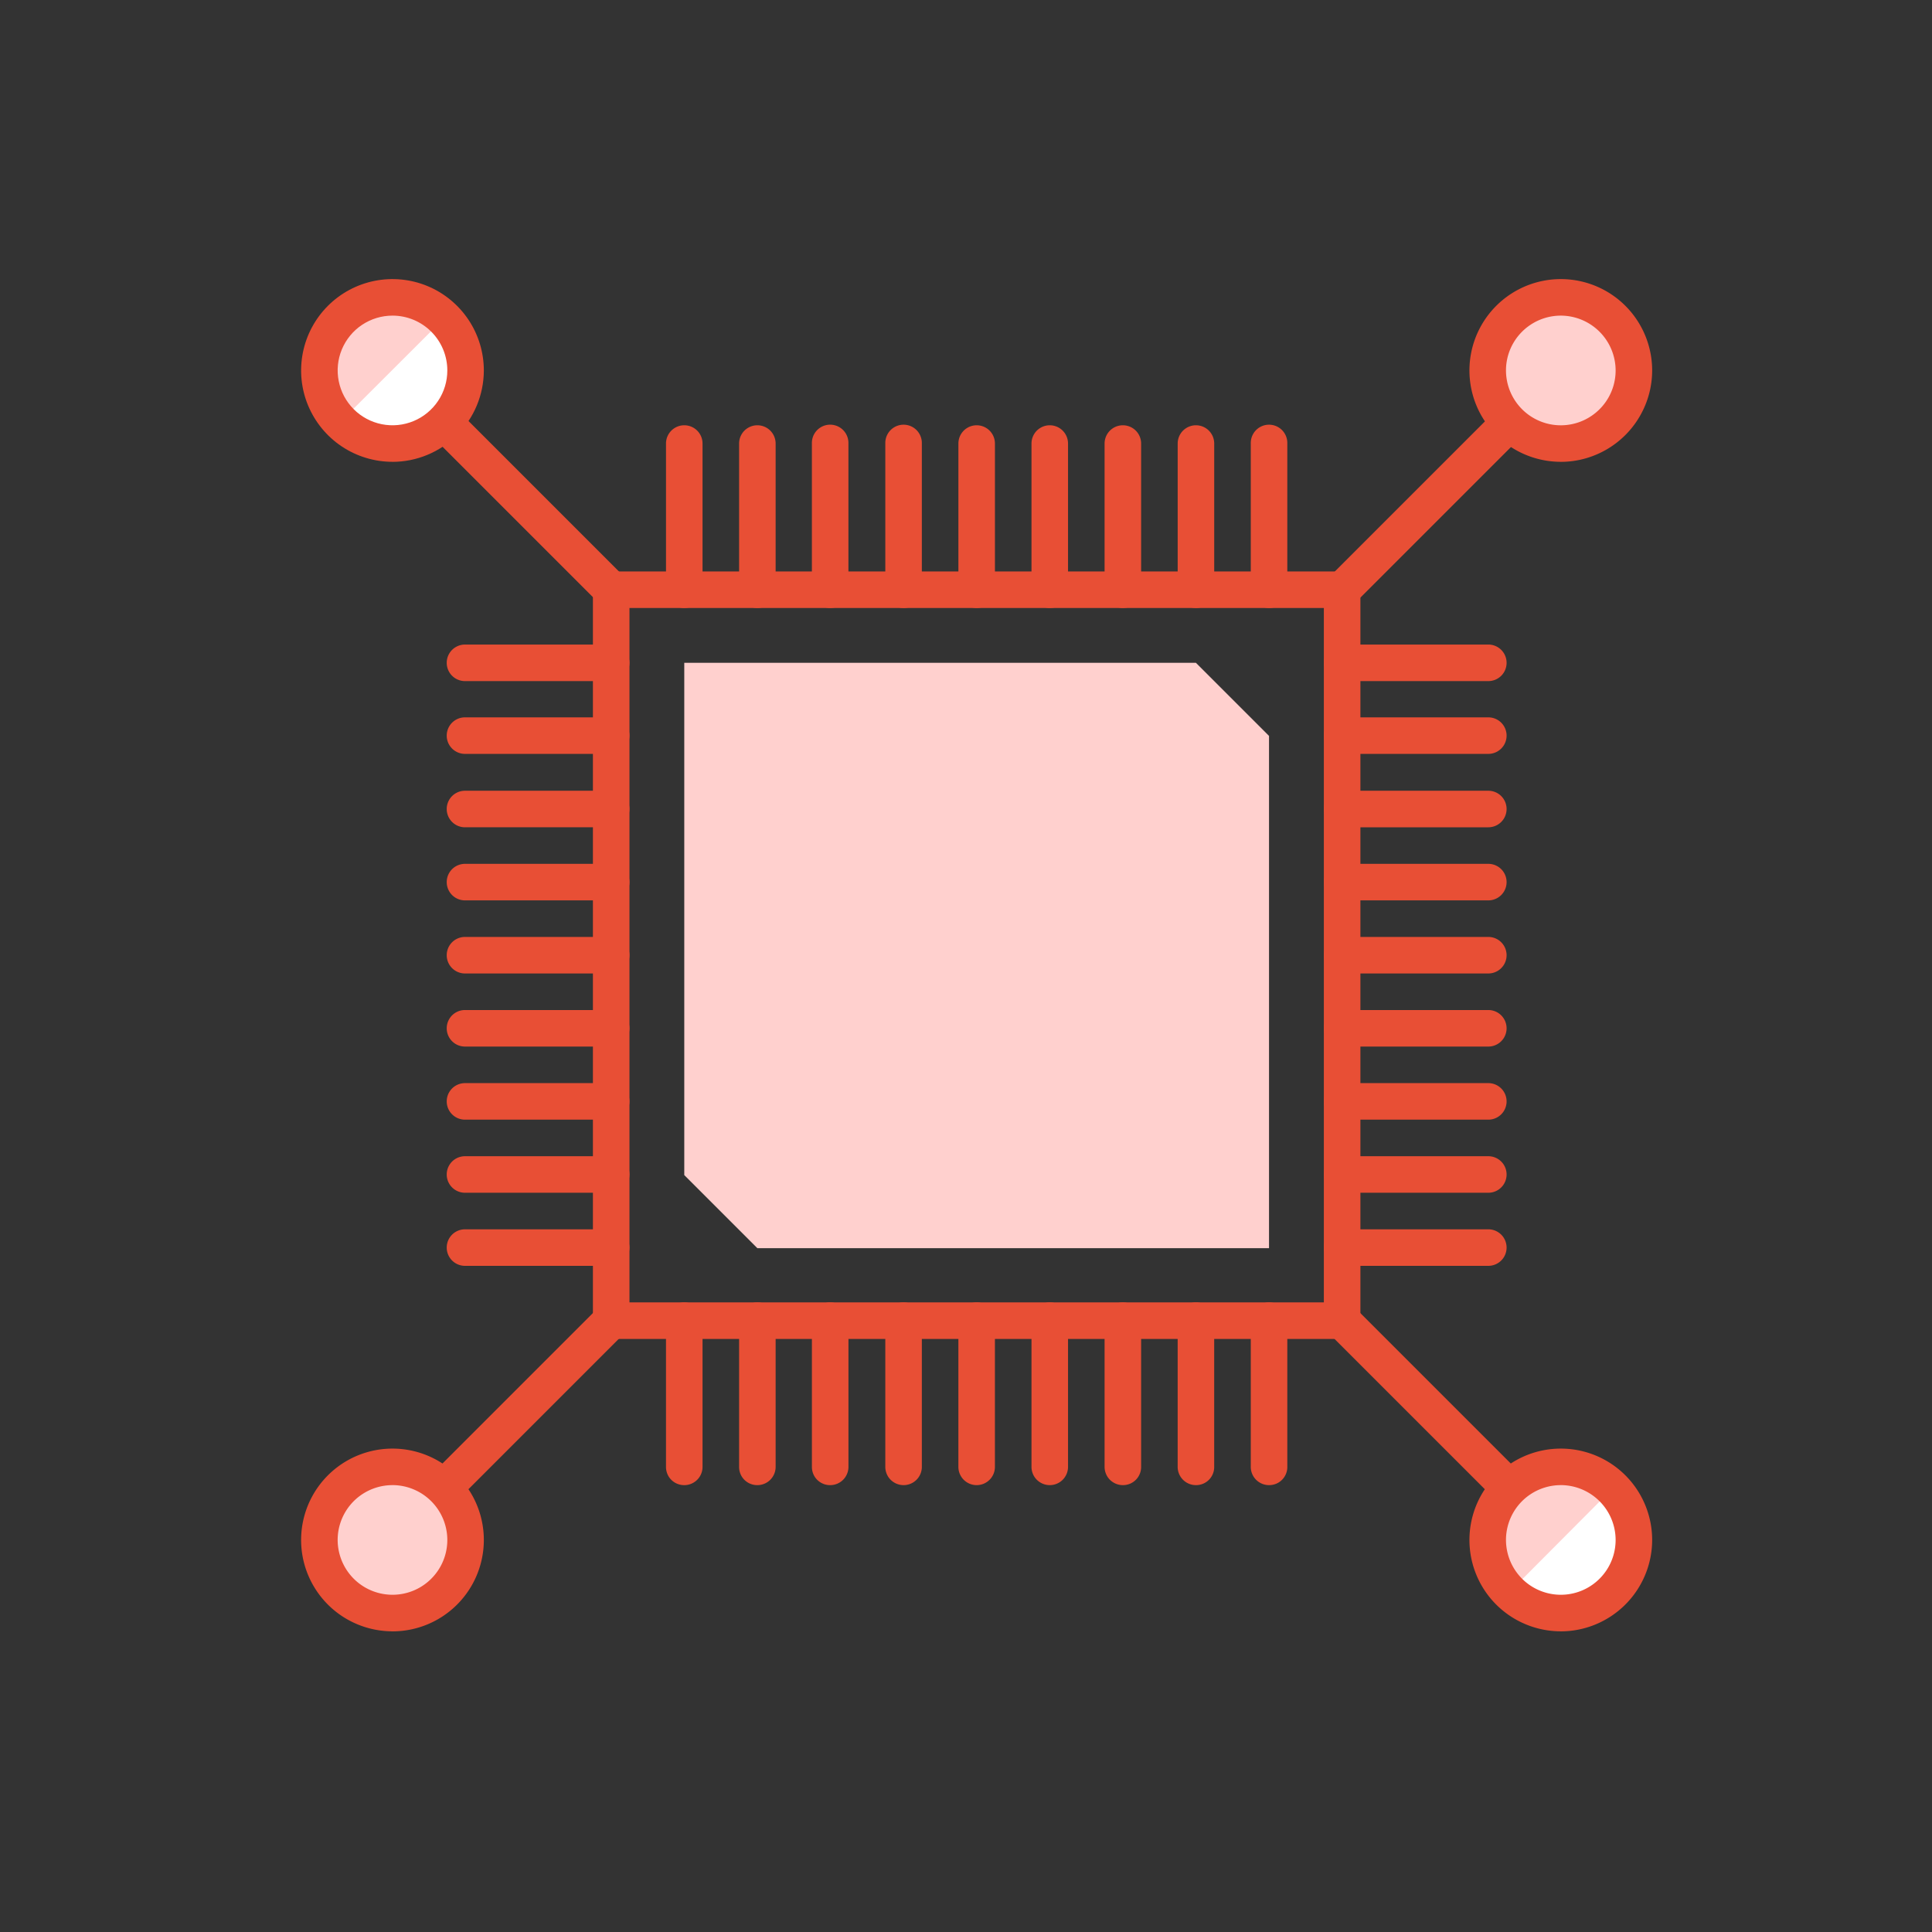 <svg xmlns="http://www.w3.org/2000/svg" xmlns:xlink="http://www.w3.org/1999/xlink" width="90" height="90" fill="none" xmlns:v="https://vecta.io/nano"><rect width="100%" height="100%" fill="#333333" stroke="none"/><g clip-path="url(#A)"><g fill="#e84f35"><path d="M63.373 62.373H27.62V26.62h35.753v35.753zm-34.05-1.703H61.67V28.323H29.323V60.67z"/><path d="M20.563 18.352l-1.204 1.204 8.516 8.516 1.204-1.204-8.516-8.516zm49.882.007l-8.516 8.516 1.204 1.204 8.516-8.516-1.204-1.204z"/></g><path d="M18.256 20.661c1.881 0 3.405-1.524 3.405-3.405s-1.524-3.405-3.405-3.405-3.405 1.524-3.405 3.405 1.524 3.405 3.405 3.405z" fill="#ffd0ce"/><path d="M20.664 19.664a3.42 3.42 0 0 1-4.821 0l4.821-4.814a3.41 3.41 0 0 1 0 4.814z" fill="#fff"/><path d="M18.284 21.513c-.842 0-1.665-.25-2.365-.717s-1.245-1.133-1.568-1.91-.406-1.634-.242-2.459.57-1.584 1.165-2.179 1.354-1.001 2.179-1.165 1.681-.08 2.459.242 1.442.868 1.91 1.568.717 1.523.717 2.365c-.002 1.128-.451 2.21-1.249 3.008s-1.879 1.247-3.008 1.249zm0-6.81c-.505 0-.999.15-1.419.43s-.747.68-.941 1.146-.244.98-.145 1.476.342.95.699 1.308.812.6 1.308.699 1.009.048 1.476-.145.865-.521 1.146-.941.43-.914.43-1.419c0-.677-.269-1.327-.748-1.806s-1.128-.748-1.806-.748z" fill="#e84f35"/><g fill="#ffd0ce"><path d="M72.744 20.661c1.881 0 3.405-1.524 3.405-3.405s-1.524-3.405-3.405-3.405-3.405 1.524-3.405 3.405 1.525 3.405 3.405 3.405z"/><path d="M75.151 19.664a3.42 3.42 0 0 1-4.821 0l4.822-4.814a3.41 3.41 0 0 1 0 4.814z"/></g><g fill="#e84f35"><path d="M72.709 21.513a4.26 4.26 0 0 1-2.365-.717c-.7-.467-1.246-1.133-1.568-1.91a4.26 4.26 0 0 1-.242-2.459c.164-.825.57-1.584 1.165-2.179s1.354-1.001 2.179-1.165a4.26 4.26 0 0 1 2.459.242 4.25 4.25 0 0 1 1.91 1.568 4.26 4.26 0 0 1 .717 2.365c-.002 1.128-.451 2.21-1.249 3.008s-1.879 1.247-3.008 1.249zm0-6.81a2.56 2.56 0 0 0-2.36 1.576c-.194.466-.244.98-.145 1.476a2.56 2.56 0 0 0 .699 1.308 2.55 2.55 0 0 0 2.783.554 2.56 2.56 0 0 0 1.146-.941 2.55 2.55 0 0 0 .43-1.419 2.56 2.56 0 0 0-2.554-2.554zM27.87 60.917l-8.516 8.516 1.204 1.204 8.516-8.516-1.204-1.204zm35.259.01l-1.204 1.204 8.516 8.516 1.204-1.204-8.516-8.516z"/><use xlink:href="#B"/><path d="M35.281 28.323a.85.85 0 0 1-.851-.851v-6.81a.85.85 0 1 1 1.702 0v6.782a.85.85 0 0 1-.851.879zm3.406 0c-.115.002-.23-.02-.337-.063a.85.85 0 0 1-.529-.816v-6.81a.85.85 0 1 1 1.702 0v6.81a.85.85 0 0 1-.234.615c-.078.082-.171.147-.275.193a.85.85 0 0 1-.328.071zm3.405 0a.86.86 0 0 1-.332-.067.85.85 0 0 1-.462-.477c-.041-.107-.06-.22-.057-.334v-6.81a.85.85 0 1 1 1.702 0v6.81a.85.85 0 0 1-.851.879zm3.405 0a.85.85 0 0 1-.851-.851v-6.81a.85.85 0 1 1 1.702 0v6.782a.85.85 0 0 1-.851.879zm3.405 0a.85.85 0 0 1-.851-.851v-6.81a.85.85 0 1 1 1.702 0v6.782a.85.85 0 0 1-.239.62.86.86 0 0 1-.28.192.85.85 0 0 1-.332.067zm3.405 0a.85.85 0 0 1-.851-.851v-6.81a.85.85 0 1 1 1.702 0v6.782a.85.85 0 0 1-.851.879zm3.405 0a.85.85 0 0 1-.851-.851v-6.81a.85.85 0 1 1 1.702 0v6.782a.85.85 0 0 1-.851.879zm3.405 0a.86.86 0 0 1-.332-.067.85.85 0 0 1-.519-.811v-6.81a.85.85 0 1 1 1.702 0v6.81c.004.114-.016.228-.057.334a.85.85 0 0 1-.183.286.87.87 0 0 1-.28.192.84.84 0 0 1-.332.067zm-27.241 40.86c-.112.001-.223-.021-.327-.063s-.198-.105-.277-.184-.142-.173-.184-.277-.064-.215-.063-.327v-6.81a.85.85 0 1 1 1.702 0v6.81a.85.85 0 0 1-.526.787.85.85 0 0 1-.326.065zm3.405 0c-.112.001-.223-.021-.327-.063s-.198-.105-.277-.184-.142-.173-.184-.277a.84.84 0 0 1-.063-.327v-6.81a.85.85 0 1 1 1.702 0v6.81a.85.85 0 0 1-.065.326c-.043.103-.105.197-.184.276a.84.84 0 0 1-.276.184.85.85 0 0 1-.326.065zm3.406 0c-.113.003-.226-.017-.331-.059a.86.86 0 0 1-.282-.183.83.83 0 0 1-.188-.279.85.85 0 0 1-.064-.33v-6.81a.85.85 0 1 1 1.702 0v6.81a.85.85 0 0 1-.837.851zm3.405 0a.85.85 0 0 1-.326-.065.87.87 0 0 1-.276-.184.83.83 0 0 1-.184-.276.85.85 0 0 1-.065-.326v-6.81a.85.85 0 1 1 1.702 0v6.81a.85.85 0 0 1-.851.851zm3.405 0a.85.85 0 0 1-.787-.525c-.043-.103-.065-.214-.065-.326v-6.81a.85.85 0 1 1 1.702 0v6.81a.85.85 0 0 1-.851.851zm3.405 0a.85.85 0 0 1-.326-.065.87.87 0 0 1-.276-.184.83.83 0 0 1-.184-.276.85.85 0 0 1-.065-.326v-6.81a.85.85 0 1 1 1.702 0v6.81a.85.85 0 0 1-.065.326c-.043.103-.105.197-.184.276a.84.84 0 0 1-.276.184.85.85 0 0 1-.326.065zm3.405 0a.85.85 0 0 1-.326-.065.87.87 0 0 1-.276-.184.83.83 0 0 1-.184-.276.85.85 0 0 1-.065-.326v-6.81a.85.85 0 1 1 1.702 0v6.81a.84.84 0 0 1-.063.327c-.042.104-.105.198-.184.277s-.174.142-.277.184a.85.85 0 0 1-.327.063zm3.405 0a.85.85 0 0 1-.787-.525c-.043-.103-.065-.214-.065-.326v-6.81a.85.85 0 1 1 1.702 0v6.81a.84.84 0 0 1-.063.327c-.042.104-.105.198-.184.277s-.173.142-.277.184-.215.064-.327.063zm3.405 0a.85.85 0 0 1-.851-.851v-6.81a.85.85 0 1 1 1.702 0v6.81c.001.112-.02.223-.063.327a.85.85 0 0 1-.184.277c-.079.079-.173.142-.277.184s-.215.064-.327.063z"/><use xlink:href="#C"/><path d="M69.332 35.119h-6.81a.85.85 0 1 1 0-1.702h6.81a.85.85 0 1 1 0 1.702zm0 3.419h-6.81a.85.85 0 1 1 0-1.702h6.81a.85.85 0 1 1 0 1.702zm0 3.405h-6.81a.85.85 0 1 1 0-1.702h6.81a.85.85 0 1 1 0 1.702zm0 3.405h-6.81a.85.85 0 1 1 0-1.702h6.81a.85.85 0 1 1 0 1.702zm0 3.405h-6.81a.85.85 0 1 1 0-1.702h6.81a.85.85 0 1 1 0 1.702zm0 3.405h-6.81a.85.85 0 1 1 0-1.702h6.81a.85.85 0 1 1 0 1.702zm0 3.405h-6.81a.85.85 0 1 1 0-1.702h6.81a.85.85 0 1 1 0 1.702zm0 3.405h-6.81a.85.85 0 1 1 0-1.702h6.81a.85.85 0 1 1 0 1.702zm-40.861-27.24h-6.81a.85.85 0 1 1 0-1.702h6.81a.85.85 0 1 1 0 1.702zm0 3.391h-6.81a.85.85 0 1 1 0-1.702h6.81a.85.85 0 1 1 0 1.702zm0 3.419h-6.81a.85.85 0 1 1 0-1.702h6.81a.85.85 0 1 1 0 1.702zm0 3.405h-6.81a.85.85 0 1 1 0-1.702h6.81a.85.85 0 1 1 0 1.702zm0 3.405h-6.81a.85.85 0 1 1 0-1.702h6.81a.85.85 0 1 1 0 1.702zm0 3.405h-6.81a.85.85 0 1 1 0-1.702h6.81a.85.85 0 1 1 0 1.702zm0 3.405h-6.81a.85.85 0 1 1 0-1.702h6.81a.85.85 0 1 1 0 1.702zm0 3.405h-6.81a.85.85 0 1 1 0-1.702h6.81a.85.85 0 1 1 0 1.702zm0 3.405h-6.81a.85.85 0 1 1 0-1.702h6.81a.85.85 0 1 1 0 1.702z"/></g><path d="M75.151 69.309c-.477-.478-1.085-.803-1.747-.935a3.41 3.41 0 0 0-3.504 1.45 3.41 3.41 0 0 0 0 3.792 3.41 3.41 0 0 0 1.532 1.257c.624.258 1.31.325 1.972.193s1.27-.458 1.747-.935a3.42 3.42 0 0 0 0-4.821z" fill="#ffd0ce"/><path d="M75.151 74.151a3.42 3.42 0 0 1-4.821 0l4.822-4.842a3.42 3.42 0 0 1 1.005 2.421 3.42 3.42 0 0 1-1.005 2.421z" fill="#fff"/><path d="M72.709 75.993c-.842 0-1.665-.25-2.365-.717s-1.246-1.132-1.568-1.91-.406-1.634-.242-2.459.57-1.584 1.165-2.179 1.354-1.001 2.179-1.165 1.681-.08 2.459.242 1.443.868 1.91 1.568.717 1.523.717 2.365c-.002 1.128-.451 2.21-1.249 3.008s-1.879 1.247-3.008 1.249zm0-6.81c-.505 0-.999.15-1.419.43s-.747.679-.941 1.146-.244.98-.145 1.475.342.95.699 1.308.812.6 1.308.699 1.009.048 1.475-.145.865-.521 1.146-.941.43-.914.43-1.419a2.56 2.56 0 0 0-2.554-2.554z" fill="#e84f35"/><g fill="#ffd0ce"><path d="M20.664 69.309a3.41 3.41 0 0 0-3.719-.742 3.41 3.41 0 0 0-2.108 3.153 3.41 3.41 0 0 0 2.108 3.153c.624.258 1.31.325 1.972.193a3.41 3.41 0 0 0 1.747-.935 3.42 3.42 0 0 0 0-4.821z"/><path d="M20.664 74.151a3.42 3.42 0 0 1-4.821 0l4.821-4.821a3.42 3.42 0 0 1 0 4.821z"/></g><path d="M18.284 75.993c-.842 0-1.665-.25-2.365-.717s-1.245-1.132-1.568-1.91-.406-1.634-.242-2.459.57-1.584 1.165-2.179 1.354-1.001 2.179-1.165 1.681-.08 2.459.242 1.442.868 1.91 1.568.717 1.523.717 2.365c0 1.129-.448 2.211-1.247 3.01s-1.881 1.247-3.01 1.247zm0-6.81c-.505 0-.999.15-1.419.43s-.747.679-.941 1.146-.244.98-.145 1.475.342.95.699 1.308.812.6 1.308.699 1.009.048 1.476-.145.865-.521 1.146-.941.43-.914.43-1.419a2.56 2.56 0 0 0-2.554-2.554z" fill="#e84f35"/><g fill="#ffd0ce"><path d="M59.117 58.145H35.281l-3.405-3.405V30.876h23.835l3.405 3.405v23.863z"/><path d="M50.89 36.124H36.558a.85.85 0 1 1 0-1.702H50.89a.85.85 0 1 1 0 1.702zm-9.064 3.516h-5.268a.86.86 0 0 1-.781-.855.86.86 0 0 1 .781-.855h5.268a.86.86 0 0 1 .781.855.86.86 0 0 1-.781.855z"/></g></g><defs><clipPath id="A"><path fill="#fff" transform="translate(14 13)" d="M0 0h63v63H0z"/></clipPath><path id="B" d="M31.876 28.323a.85.85 0 0 1-.851-.851v-6.81a.85.85 0 0 1 .851-.851.85.85 0 0 1 .851.851v6.782a.85.85 0 0 1-.239.62.85.85 0 0 1-.612.259z"/><path id="C" d="M69.332 31.728h-6.81a.85.85 0 0 1-.851-.851.85.85 0 0 1 .851-.851h6.81a.85.85 0 0 1 .851.851.85.85 0 0 1-.851.851z"/></defs></svg>